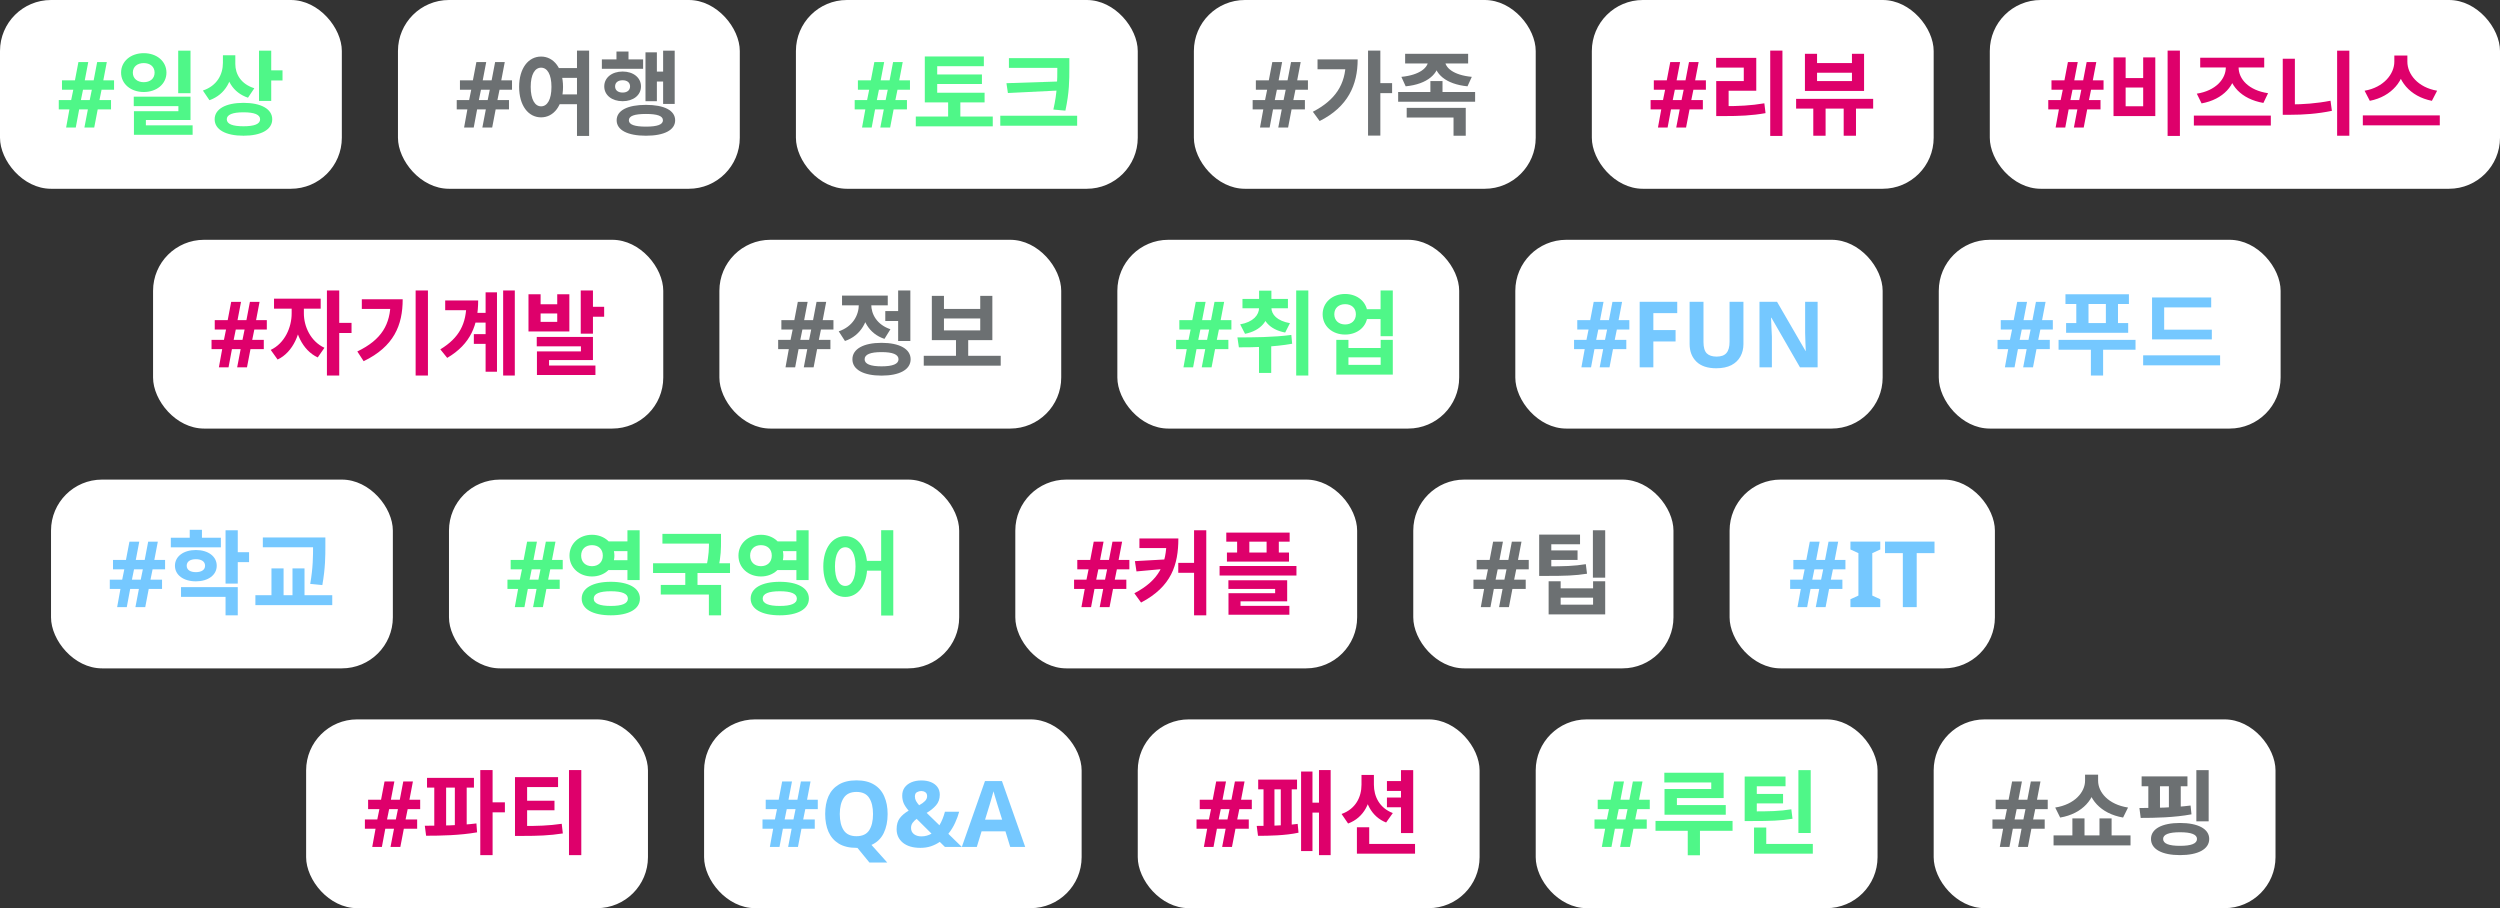 <svg width="490" height="178" viewBox="0 0 490 178" fill="none" xmlns="http://www.w3.org/2000/svg">
<rect x="0" y="0" width="490" height="178" fill="#333333" stroke="none"/>
<rect width="67" height="37" rx="10" fill="white"/>
<path d="M19.907 17.584L19.493 19.618H21.761V21.436H19.151L18.467 25H16.541L17.225 21.436H15.515L14.849 25H12.959L13.607 21.436H11.519V19.618H13.949L14.363 17.584H12.149V15.748H14.687L15.371 12.166H17.297L16.613 15.748H18.359L19.043 12.166H20.933L20.249 15.748H22.355V17.584H19.907ZM15.857 19.618H17.585L17.999 17.584H16.271L15.857 19.618ZM28.178 10.42C25.64 10.42 23.732 12.004 23.732 14.236C23.732 16.45 25.64 18.034 28.178 18.034C30.716 18.034 32.624 16.45 32.624 14.236C32.624 12.004 30.716 10.42 28.178 10.42ZM28.178 12.364C29.402 12.364 30.302 13.048 30.302 14.236C30.302 15.424 29.402 16.108 28.178 16.108C26.954 16.108 26.036 15.424 26.036 14.236C26.036 13.048 26.954 12.364 28.178 12.364ZM34.928 9.934V18.268H37.34V9.934H34.928ZM26.216 18.952V20.806H34.964V21.796H26.252V25.54H28.592V23.524H37.34V18.952H26.216ZM26.252 24.568V26.422H37.754V24.568H26.252ZM43.692 10.834V12.31C43.692 14.578 42.558 16.81 39.768 17.746L41.046 19.636C44.214 18.538 45.654 15.622 45.654 12.31V10.834H43.692ZM44.178 10.834V12.544C44.178 15.55 45.6 18.142 48.606 19.15L49.848 17.296C47.238 16.486 46.122 14.542 46.122 12.544V10.834H44.178ZM50.766 9.934V19.78H53.16V9.934H50.766ZM52.494 13.786V15.766H55.374V13.786H52.494ZM47.724 20.158C44.25 20.158 42.072 21.364 42.072 23.38C42.072 25.414 44.25 26.602 47.724 26.602C51.18 26.602 53.358 25.414 53.358 23.38C53.358 21.364 51.18 20.158 47.724 20.158ZM47.724 22.012C49.848 22.012 50.982 22.462 50.982 23.38C50.982 24.316 49.848 24.748 47.724 24.748C45.6 24.748 44.448 24.316 44.448 23.38C44.448 22.462 45.6 22.012 47.724 22.012Z" fill="#4FF788"/>
<rect x="10" y="94" width="67" height="37" rx="10" fill="white"/>
<path d="M29.907 111.584L29.493 113.618H31.761V115.436H29.151L28.467 119H26.541L27.225 115.436H25.515L24.849 119H22.959L23.607 115.436H21.519V113.618H23.949L24.363 111.584H22.149V109.748H24.687L25.371 106.166H27.297L26.613 109.748H28.359L29.043 106.166H30.933L30.249 109.748H32.355V111.584H29.907ZM25.857 113.618H27.585L27.999 111.584H26.271L25.857 113.618ZM33.48 105.392V107.282H43.29V105.392H33.48ZM38.394 107.804C35.982 107.804 34.29 109.046 34.29 110.882C34.29 112.718 35.982 113.942 38.394 113.942C40.788 113.942 42.48 112.718 42.48 110.882C42.48 109.046 40.788 107.804 38.394 107.804ZM38.394 109.604C39.456 109.604 40.194 110.036 40.194 110.882C40.194 111.71 39.456 112.142 38.394 112.142C37.314 112.142 36.594 111.71 36.594 110.882C36.594 110.036 37.314 109.604 38.394 109.604ZM44.208 103.934V114.392H46.602V103.934H44.208ZM45.936 108.236V110.18H48.816V108.236H45.936ZM35.478 115.076V116.984H44.208V120.602H46.602V115.076H35.478ZM37.188 103.844V106.472H39.582V103.844H37.188ZM51.514 105.338V107.264H62.062V105.338H51.514ZM50.056 116.66V118.604H65.122V116.66H50.056ZM53.206 111.404V117.272H55.582V111.404H53.206ZM61.36 105.338V106.976C61.36 108.938 61.36 111.278 60.802 114.446L63.178 114.68C63.772 111.296 63.772 108.992 63.772 106.976V105.338H61.36ZM57.328 111.404V117.272H59.686V111.404H57.328Z" fill="#75C8FF"/>
<rect x="30" y="47" width="100" height="37" rx="10" fill="white"/>
<path d="M49.849 64.584L49.434 66.618H51.703V68.436H49.093L48.408 72H46.483L47.166 68.436H45.456L44.791 72H42.901L43.548 68.436H41.461V66.618H43.891L44.304 64.584H42.09V62.748H44.629L45.312 59.166H47.239L46.554 62.748H48.3L48.984 59.166H50.874L50.191 62.748H52.297V64.584H49.849ZM45.798 66.618H47.526L47.941 64.584H46.212L45.798 66.618ZM57.165 59.562V61.434C57.165 64.17 55.815 67.284 53.061 68.58L54.411 70.47C57.471 69.03 59.055 65.196 59.055 61.434V59.562H57.165ZM57.669 59.562V61.434C57.669 64.98 59.217 68.634 62.277 70.056L63.591 68.166C60.855 66.906 59.559 63.954 59.559 61.434V59.562H57.669ZM53.709 58.536V60.498H62.853V58.536H53.709ZM64.077 56.934V73.602H66.489V56.934H64.077ZM65.949 63.288V65.268H68.901V63.288H65.949ZM81.464 56.934V73.602H83.876V56.934H81.464ZM76.55 58.662V59.094C76.55 63.558 74.822 66.582 70.034 68.886L71.276 70.794C77.198 67.932 78.926 63.756 78.926 58.662H76.55ZM70.916 58.662V60.552H77.684V58.662H70.916ZM92.964 61.326V63.234H96.348V61.326H92.964ZM92.874 65.484V67.392H96.276V65.484H92.874ZM98.616 56.934V73.602H100.902V56.934H98.616ZM95.178 57.294V72.864H97.41V57.294H95.178ZM91.416 58.896V59.382C91.416 63.414 90.066 66.186 86.304 68.472L87.654 70.146C92.298 67.41 93.72 63.63 93.72 58.896H91.416ZM87.258 58.896V60.804H92.226V58.896H87.258ZM103.583 57.672V64.962H111.593V57.672H109.217V59.634H105.959V57.672H103.583ZM105.959 61.434H109.217V63.09H105.959V61.434ZM113.825 56.934V65.394H116.219V56.934H113.825ZM115.247 60.138V62.082H118.415V60.138H115.247ZM105.203 66.042V67.878H113.861V68.868H105.239V72.558H107.615V70.578H116.219V66.042H105.203ZM105.239 71.64V73.494H116.705V71.64H105.239Z" fill="#DE006B"/>
<rect x="60" y="141" width="67" height="37" rx="10" fill="white"/>
<path d="M79.907 158.584L79.493 160.618H81.761V162.436H79.151L78.467 166H76.541L77.225 162.436H75.515L74.849 166H72.959L73.607 162.436H71.519V160.618H73.949L74.363 158.584H72.149V156.748H74.687L75.371 153.166H77.297L76.613 156.748H78.359L79.043 153.166H80.933L80.249 156.748H82.355V158.584H79.907ZM75.857 160.618H77.585L77.999 158.584H76.271L75.857 160.618ZM83.696 152.464V154.372H92.894V152.464H83.696ZM83.516 163.804C86.36 163.804 90.14 163.732 93.506 163.138L93.38 161.392C90.086 161.806 86.162 161.842 83.264 161.842L83.516 163.804ZM85.118 153.958V162.364H87.44V153.958H85.118ZM89.15 153.958V162.364H91.472V153.958H89.15ZM94.136 150.934V167.602H96.548V150.934H94.136ZM96.008 157.252V159.214H98.96V157.252H96.008ZM100.938 161.896V163.84H102.378C105.348 163.84 107.706 163.768 110.316 163.354L110.1 161.464C107.526 161.842 105.294 161.896 102.378 161.896H100.938ZM100.938 152.32V162.526H103.314V154.264H109.38V152.32H100.938ZM102.774 156.946V158.818H108.678V156.946H102.774ZM111.522 150.934V167.602H113.934V150.934H111.522Z" fill="#DE006B"/>
<rect x="78" width="67" height="37" rx="10" fill="white"/>
<path d="M97.907 17.584L97.493 19.618H99.761V21.436H97.151L96.467 25H94.541L95.225 21.436H93.515L92.849 25H90.959L91.607 21.436H89.519V19.618H91.949L92.363 17.584H90.149V15.748H92.687L93.371 12.166H95.297L94.613 15.748H96.359L97.043 12.166H98.933L98.249 15.748H100.355V17.584H97.907ZM93.857 19.618H95.585L95.999 17.584H94.271L93.857 19.618ZM108.932 13.336V15.262H113.468V13.336H108.932ZM108.932 18.502V20.428H113.468V18.502H108.932ZM106.052 11.086C103.55 11.086 101.75 13.39 101.75 17.026C101.75 20.698 103.55 23.002 106.052 23.002C108.536 23.002 110.354 20.698 110.354 17.026C110.354 13.39 108.536 11.086 106.052 11.086ZM106.052 13.264C107.276 13.264 108.086 14.578 108.086 17.026C108.086 19.51 107.276 20.842 106.052 20.842C104.846 20.842 104.018 19.51 104.018 17.026C104.018 14.578 104.846 13.264 106.052 13.264ZM113.09 9.916V26.638H115.466V9.916H113.09ZM129.972 9.934V20.374H132.24V9.934H129.972ZM127.938 14.038V15.982H130.602V14.038H127.938ZM126.516 10.258V19.834H128.748V10.258H126.516ZM117.966 11.644V13.48H126.048V11.644H117.966ZM122.034 14.02C119.946 14.02 118.434 15.208 118.434 16.936C118.434 18.664 119.946 19.834 122.034 19.834C124.122 19.834 125.634 18.664 125.634 16.936C125.634 15.208 124.122 14.02 122.034 14.02ZM122.034 15.73C122.898 15.73 123.492 16.162 123.492 16.936C123.492 17.71 122.898 18.142 122.034 18.142C121.152 18.142 120.558 17.71 120.558 16.936C120.558 16.162 121.152 15.73 122.034 15.73ZM120.828 10.096V12.904H123.186V10.096H120.828ZM126.606 20.554C123.024 20.554 120.864 21.634 120.864 23.578C120.864 25.504 123.024 26.602 126.606 26.602C130.17 26.602 132.33 25.504 132.33 23.578C132.33 21.634 130.17 20.554 126.606 20.554ZM126.606 22.336C128.82 22.336 129.936 22.714 129.936 23.578C129.936 24.424 128.82 24.82 126.606 24.82C124.374 24.82 123.258 24.424 123.258 23.578C123.258 22.714 124.374 22.336 126.606 22.336Z" fill="#6C7072"/>
<rect x="88" y="94" width="100" height="37" rx="10" fill="white"/>
<path d="M107.848 111.584L107.434 113.618H109.702V115.436H107.092L106.408 119H104.482L105.166 115.436H103.456L102.79 119H100.9L101.548 115.436H99.46V113.618H101.89L102.304 111.584H100.09V109.748H102.628L103.312 106.166H105.238L104.554 109.748H106.3L106.984 106.166H108.874L108.19 109.748H110.296V111.584H107.848ZM103.798 113.618H105.526L105.94 111.584H104.212L103.798 113.618ZM118.801 106.112V108.02H123.733V106.112H118.801ZM118.801 109.802V111.728H123.733V109.802H118.801ZM116.029 104.816C113.527 104.816 111.619 106.544 111.619 108.902C111.619 111.26 113.527 112.988 116.029 112.988C118.513 112.988 120.421 111.26 120.421 108.902C120.421 106.544 118.513 104.816 116.029 104.816ZM116.029 106.85C117.253 106.85 118.153 107.588 118.153 108.902C118.153 110.198 117.253 110.972 116.029 110.972C114.805 110.972 113.905 110.198 113.905 108.902C113.905 107.588 114.805 106.85 116.029 106.85ZM122.977 103.934V113.69H125.371V103.934H122.977ZM119.719 114.032C116.209 114.032 114.013 115.256 114.013 117.326C114.013 119.396 116.209 120.602 119.719 120.602C123.229 120.602 125.425 119.396 125.425 117.326C125.425 115.256 123.229 114.032 119.719 114.032ZM119.719 115.886C121.915 115.886 123.067 116.354 123.067 117.326C123.067 118.298 121.915 118.766 119.719 118.766C117.541 118.766 116.371 118.298 116.371 117.326C116.371 116.354 117.541 115.886 119.719 115.886ZM129.834 104.636V106.544H140.4V104.636H129.834ZM127.998 110.396V112.304H143.082V110.396H127.998ZM134.316 111.746V115.238H136.71V111.746H134.316ZM138.96 104.636V105.968C138.96 107.372 138.96 108.902 138.438 111.044L140.796 111.278C141.318 109.082 141.318 107.408 141.318 105.968V104.636H138.96ZM129.51 114.644V116.534H138.942V120.602H141.336V114.644H129.51ZM151.918 106.112V108.02H156.85V106.112H151.918ZM151.918 109.802V111.728H156.85V109.802H151.918ZM149.146 104.816C146.644 104.816 144.736 106.544 144.736 108.902C144.736 111.26 146.644 112.988 149.146 112.988C151.63 112.988 153.538 111.26 153.538 108.902C153.538 106.544 151.63 104.816 149.146 104.816ZM149.146 106.85C150.37 106.85 151.27 107.588 151.27 108.902C151.27 110.198 150.37 110.972 149.146 110.972C147.922 110.972 147.022 110.198 147.022 108.902C147.022 107.588 147.922 106.85 149.146 106.85ZM156.094 103.934V113.69H158.488V103.934H156.094ZM152.836 114.032C149.326 114.032 147.13 115.256 147.13 117.326C147.13 119.396 149.326 120.602 152.836 120.602C156.346 120.602 158.542 119.396 158.542 117.326C158.542 115.256 156.346 114.032 152.836 114.032ZM152.836 115.886C155.032 115.886 156.184 116.354 156.184 117.326C156.184 118.298 155.032 118.766 152.836 118.766C150.658 118.766 149.488 118.298 149.488 117.326C149.488 116.354 150.658 115.886 152.836 115.886ZM165.669 105.086C163.167 105.086 161.367 107.39 161.367 111.026C161.367 114.698 163.167 117.002 165.669 117.002C168.153 117.002 169.971 114.698 169.971 111.026C169.971 107.39 168.153 105.086 165.669 105.086ZM165.669 107.264C166.893 107.264 167.685 108.578 167.685 111.026C167.685 113.51 166.893 114.842 165.669 114.842C164.463 114.842 163.653 113.51 163.653 111.026C163.653 108.578 164.463 107.264 165.669 107.264ZM172.707 103.916V120.638H175.083V103.916H172.707ZM169.269 109.928V111.854H173.715V109.928H169.269Z" fill="#4FF788"/>
<rect x="156" width="67" height="37" rx="10" fill="white"/>
<path d="M175.907 17.584L175.493 19.618H177.761V21.436H175.151L174.467 25H172.541L173.225 21.436H171.515L170.849 25H168.959L169.607 21.436H167.519V19.618H169.949L170.363 17.584H168.149V15.748H170.687L171.371 12.166H173.297L172.613 15.748H174.359L175.043 12.166H176.933L176.249 15.748H178.355V17.584H175.907ZM171.857 19.618H173.585L173.999 17.584H172.271L171.857 19.618ZM181.262 18.178V20.068H192.98V18.178H181.262ZM179.498 22.84V24.766H194.582V22.84H179.498ZM185.834 19.132V23.686H188.228V19.132H185.834ZM181.262 11.068V18.898H183.692V12.976H192.836V11.068H181.262ZM182.954 14.596V16.468H192.458V14.596H182.954ZM197.748 11.392V13.3H208.242V11.392H197.748ZM196.056 22.678V24.64H211.122V22.678H196.056ZM207.234 11.392V13.318C207.234 15.676 207.234 18.106 206.46 21.472L208.818 21.688C209.592 18.052 209.592 15.748 209.592 13.318V11.392H207.234ZM207.738 15.964L197.262 16.306L197.55 18.232L207.738 17.728V15.964Z" fill="#4FF788"/>
<rect x="141" y="47" width="67" height="37" rx="10" fill="white"/>
<path d="M160.907 64.584L160.493 66.618H162.761V68.436H160.151L159.467 72H157.541L158.225 68.436H156.515L155.849 72H153.959L154.607 68.436H152.519V66.618H154.949L155.363 64.584H153.149V62.748H155.687L156.371 59.166H158.297L157.613 62.748H159.359L160.043 59.166H161.933L161.249 62.748H163.355V64.584H160.907ZM156.857 66.618H158.585L158.999 64.584H157.271L156.857 66.618ZM173.516 60.966V62.91H176.684V60.966H173.516ZM176.036 56.934V66.834H178.43V56.934H176.036ZM172.778 67.194C169.25 67.194 167.072 68.4 167.072 70.416C167.072 72.45 169.25 73.62 172.778 73.62C176.306 73.62 178.484 72.45 178.484 70.416C178.484 68.4 176.306 67.194 172.778 67.194ZM172.778 69.012C174.956 69.012 176.108 69.462 176.108 70.416C176.108 71.352 174.956 71.802 172.778 71.802C170.618 71.802 169.466 71.352 169.466 70.416C169.466 69.462 170.618 69.012 172.778 69.012ZM168.332 58.608V59.652C168.332 61.794 167.144 64.008 164.39 64.944L165.614 66.834C168.8 65.754 170.276 62.838 170.276 59.652V58.608H168.332ZM168.836 58.608V59.652C168.836 62.622 170.258 65.394 173.354 66.42L174.524 64.53C171.896 63.648 170.762 61.614 170.762 59.652V58.608H168.836ZM165.038 57.942V59.85H174.002V57.942H165.038ZM181.056 69.732V71.676H196.14V69.732H181.056ZM187.374 66.168V70.2H189.768V66.168H187.374ZM182.64 57.996V66.672H194.502V57.996H192.126V60.552H185.016V57.996H182.64ZM185.016 62.424H192.126V64.764H185.016V62.424Z" fill="#6C7072"/>
<rect x="138" y="141" width="74" height="37" rx="10" fill="white"/>
<path d="M157.839 158.584L157.425 160.618H159.693V162.436H157.083L156.399 166H154.473L155.157 162.436H153.447L152.781 166H150.891L151.539 162.436H149.451V160.618H151.881L152.295 158.584H150.081V156.748H152.619L153.303 153.166H155.229L154.545 156.748H156.291L156.975 153.166H158.865L158.181 156.748H160.287V158.584H157.839ZM153.789 160.618H155.517L155.931 158.584H154.203L153.789 160.618ZM173.975 159.556C173.975 160.996 173.717 162.244 173.201 163.3C172.685 164.356 171.887 165.124 170.807 165.604L173.903 169.06H170.411L168.053 166.18H167.855C166.463 166.18 165.311 165.904 164.399 165.352C163.499 164.8 162.827 164.026 162.383 163.03C161.951 162.034 161.735 160.87 161.735 159.538C161.735 158.206 161.951 157.048 162.383 156.064C162.827 155.08 163.499 154.318 164.399 153.778C165.311 153.226 166.469 152.95 167.873 152.95C169.265 152.95 170.411 153.226 171.311 153.778C172.211 154.318 172.877 155.086 173.309 156.082C173.753 157.066 173.975 158.224 173.975 159.556ZM164.597 159.556C164.597 160.9 164.855 161.962 165.371 162.742C165.887 163.51 166.715 163.894 167.855 163.894C169.019 163.894 169.853 163.51 170.357 162.742C170.861 161.962 171.113 160.9 171.113 159.556C171.113 158.212 170.861 157.156 170.357 156.388C169.853 155.608 169.025 155.218 167.873 155.218C166.721 155.218 165.887 155.608 165.371 156.388C164.855 157.156 164.597 158.212 164.597 159.556ZM180.598 152.968C181.294 152.968 181.912 153.076 182.452 153.292C182.992 153.508 183.418 153.826 183.73 154.246C184.042 154.666 184.198 155.17 184.198 155.758C184.198 156.586 183.952 157.282 183.46 157.846C182.968 158.41 182.356 158.902 181.624 159.322L184.126 161.752C184.366 161.344 184.576 160.918 184.756 160.474C184.936 160.018 185.086 159.562 185.206 159.106H187.996C187.816 159.778 187.552 160.498 187.204 161.266C186.856 162.034 186.412 162.754 185.872 163.426L188.518 166H185.206L184.198 165.01C183.67 165.37 183.088 165.658 182.452 165.874C181.828 166.078 181.144 166.18 180.4 166.18C178.936 166.18 177.79 165.844 176.962 165.172C176.146 164.5 175.738 163.618 175.738 162.526C175.738 161.614 175.948 160.888 176.368 160.348C176.788 159.796 177.364 159.31 178.096 158.89C177.628 158.35 177.298 157.852 177.106 157.396C176.926 156.94 176.836 156.454 176.836 155.938C176.836 155.326 176.992 154.798 177.304 154.354C177.628 153.91 178.072 153.568 178.636 153.328C179.2 153.088 179.854 152.968 180.598 152.968ZM180.58 155.038C180.28 155.038 179.992 155.116 179.716 155.272C179.452 155.416 179.32 155.698 179.32 156.118C179.32 156.418 179.392 156.706 179.536 156.982C179.692 157.258 179.896 157.54 180.148 157.828C180.652 157.552 181.036 157.276 181.3 157C181.576 156.724 181.714 156.406 181.714 156.046C181.714 155.686 181.594 155.428 181.354 155.272C181.114 155.116 180.856 155.038 180.58 155.038ZM179.662 160.492C179.326 160.744 179.056 161.014 178.852 161.302C178.66 161.578 178.564 161.902 178.564 162.274C178.564 162.79 178.756 163.198 179.14 163.498C179.524 163.786 180.004 163.93 180.58 163.93C180.964 163.93 181.324 163.882 181.66 163.786C181.996 163.69 182.302 163.558 182.578 163.39L179.662 160.492ZM198.004 166L197.068 162.94H192.388L191.452 166H188.518L193.054 153.094H196.384L200.938 166H198.004ZM196.42 160.654L195.484 157.666C195.424 157.462 195.346 157.204 195.25 156.892C195.154 156.58 195.058 156.262 194.962 155.938C194.866 155.614 194.788 155.332 194.728 155.092C194.668 155.332 194.584 155.632 194.476 155.992C194.38 156.34 194.284 156.676 194.188 157C194.104 157.312 194.038 157.534 193.99 157.666L193.072 160.654H196.42Z" fill="#75C8FF"/>
<rect x="234" width="67" height="37" rx="10" fill="white"/>
<path d="M253.907 17.584L253.493 19.618H255.761V21.436H253.151L252.467 25H250.541L251.225 21.436H249.515L248.849 25H246.959L247.607 21.436H245.519V19.618H247.949L248.363 17.584H246.149V15.748H248.687L249.371 12.166H251.297L250.613 15.748H252.359L253.043 12.166H254.933L254.249 15.748H256.355V17.584H253.907ZM249.857 19.618H251.585L251.999 17.584H250.271L249.857 19.618ZM268.136 9.916V26.584H270.548V9.916H268.136ZM269.918 16.288V18.25H272.852V16.288H269.918ZM263.762 11.644V12.058C263.762 16.576 261.692 19.636 257.318 21.904L258.65 23.722C264.194 20.932 266.102 16.648 266.102 11.644H263.762ZM258.236 11.644V13.57H264.986V11.644H258.236ZM279.924 11.464V11.878C279.924 13.21 278.322 14.704 274.668 15.064L275.514 16.918C279.798 16.504 282.048 14.416 282.048 11.878V11.464H279.924ZM281.094 11.464V11.878C281.094 14.434 283.362 16.504 287.628 16.918L288.474 15.064C284.82 14.722 283.218 13.228 283.218 11.878V11.464H281.094ZM275.406 10.546V12.436H287.754V10.546H275.406ZM274.038 18.034V19.942H289.122V18.034H274.038ZM280.356 15.892V18.88H282.732V15.892H280.356ZM275.712 21.148V23.038H284.892V26.602H287.286V21.148H275.712Z" fill="#6C7072"/>
<rect x="199" y="94" width="67" height="37" rx="10" fill="white"/>
<path d="M218.907 111.584L218.493 113.618H220.761V115.436H218.151L217.467 119H215.541L216.225 115.436H214.515L213.849 119H211.959L212.607 115.436H210.519V113.618H212.949L213.363 111.584H211.149V109.748H213.687L214.371 106.166H216.297L215.613 109.748H217.359L218.043 106.166H219.933L219.249 109.748H221.355V111.584H218.907ZM214.857 113.618H216.585L216.999 111.584H215.271L214.857 113.618ZM228.636 105.536V105.824C228.636 110.54 227.25 113.69 222.336 116.282L223.65 118.1C229.626 114.968 230.958 110.666 230.958 105.536H228.636ZM223.326 105.536V107.426H230.094V105.536H223.326ZM228.87 109.622L222.444 109.982L222.75 111.998L228.87 111.44V109.622ZM234.036 103.934V120.602H236.43V103.934H234.036ZM230.94 110.324V112.268H235.296V110.324H230.94ZM240.352 104.384V106.166H252.772V104.384H240.352ZM240.478 108.29V110.072H252.646V108.29H240.478ZM242.476 105.086V109.442H244.87V105.086H242.476ZM248.254 105.086V109.442H250.648V105.086H248.254ZM239.038 110.936V112.808H254.104V110.936H239.038ZM240.766 113.726V115.436H249.928V116.264H240.784V119.414H243.142V117.866H252.286V113.726H240.766ZM240.784 118.748V120.494H252.718V118.748H240.784Z" fill="#DE006B"/>
<rect x="219" y="47" width="67" height="37" rx="10" fill="white"/>
<path d="M238.907 64.584L238.493 66.618H240.761V68.436H238.151L237.467 72H235.541L236.225 68.436H234.515L233.849 72H231.959L232.607 68.436H230.519V66.618H232.949L233.363 64.584H231.149V62.748H233.687L234.371 59.166H236.297L235.613 62.748H237.359L238.043 59.166H239.933L239.249 62.748H241.355V64.584H238.907ZM234.857 66.618H236.585L236.999 64.584H235.271L234.857 66.618ZM246.782 60.102V60.3C246.782 61.74 245.648 63.108 243.074 63.576L244.028 65.43C247.232 64.782 248.708 62.766 248.708 60.3V60.102H246.782ZM247.268 60.102V60.3C247.268 62.658 248.744 64.584 251.894 65.178L252.83 63.342C250.31 62.892 249.194 61.65 249.194 60.3V60.102H247.268ZM243.524 58.59V60.426H252.434V58.59H243.524ZM246.782 56.97V59.904H249.194V56.97H246.782ZM246.764 66.402V73.098H249.158V66.402H246.764ZM254.054 56.934V73.602H256.43V56.934H254.054ZM242.822 68.076C245.792 68.076 249.662 68.022 253.262 67.374L253.1 65.646C249.608 66.114 245.558 66.132 242.534 66.132L242.822 68.076ZM267.462 60.606V62.532H271.638V60.606H267.462ZM263.646 57.618C261.126 57.618 259.236 59.292 259.236 61.596C259.236 63.918 261.126 65.574 263.646 65.574C266.148 65.574 268.038 63.918 268.038 61.596C268.038 59.292 266.148 57.618 263.646 57.618ZM263.646 59.616C264.87 59.616 265.752 60.354 265.752 61.596C265.752 62.838 264.87 63.594 263.646 63.594C262.422 63.594 261.522 62.838 261.522 61.596C261.522 60.354 262.422 59.616 263.646 59.616ZM270.594 56.934V65.898H272.988V56.934H270.594ZM261.918 66.618V73.422H272.988V66.618H270.612V68.202H264.294V66.618H261.918ZM264.294 70.038H270.612V71.514H264.294V70.038Z" fill="#4FF788"/>
<rect x="223" y="141" width="67" height="37" rx="10" fill="white"/>
<path d="M242.907 158.584L242.493 160.618H244.761V162.436H242.151L241.467 166H239.541L240.225 162.436H238.515L237.849 166H235.959L236.607 162.436H234.519V160.618H236.949L237.363 158.584H235.149V156.748H237.687L238.371 153.166H240.297L239.613 156.748H241.359L242.043 153.166H243.933L243.249 156.748H245.355V158.584H242.907ZM238.857 160.618H240.585L240.999 158.584H239.271L238.857 160.618ZM258.522 150.934V167.602H260.808V150.934H258.522ZM256.524 157.324V159.268H259.278V157.324H256.524ZM255.012 151.222V166.81H257.244V151.222H255.012ZM246.606 152.806V154.714H254.22V152.806H246.606ZM246.57 163.822C248.604 163.822 251.952 163.768 254.508 163.21L254.346 161.482C251.862 161.824 248.388 161.878 246.318 161.878L246.57 163.822ZM247.65 154.03V162.382H249.792V154.03H247.65ZM251.034 154.03V162.382H253.176V154.03H251.034ZM271.84 153.094V155.02H275.152V153.094H271.84ZM271.84 156.316V158.224H275.152V156.316H271.84ZM266.854 151.888V153.796C266.854 156.226 265.702 158.566 262.948 159.538L264.226 161.41C267.376 160.24 268.78 157.252 268.78 153.796V151.888H266.854ZM267.358 151.888V153.796C267.358 157.108 268.726 160.042 271.678 161.212L272.992 159.358C270.364 158.368 269.284 156.082 269.284 153.796V151.888H267.358ZM274.594 150.952V163.282H276.988V150.952H274.594ZM265.954 165.406V167.314H277.348V165.406H265.954ZM265.954 162.148V166.612H268.366V162.148H265.954Z" fill="#DE006B"/>
<rect x="312" width="67" height="37" rx="10" fill="white"/>
<path d="M331.907 17.584L331.493 19.618H333.761V21.436H331.151L330.467 25H328.541L329.225 21.436H327.515L326.849 25H324.959L325.607 21.436H323.519V19.618H325.949L326.363 17.584H324.149V15.748H326.687L327.371 12.166H329.297L328.613 15.748H330.359L331.043 12.166H332.933L332.249 15.748H334.355V17.584H331.907ZM327.857 19.618H329.585L329.999 17.584H328.271L327.857 19.618ZM346.964 9.916V26.638H349.358V9.916H346.964ZM336.38 20.806V22.75H337.856C340.898 22.75 343.346 22.66 346.046 22.174L345.812 20.248C343.166 20.698 340.808 20.806 337.856 20.806H336.38ZM336.362 11.338V13.246H341.78V15.892H336.38V21.526H338.81V17.782H344.228V11.338H336.362ZM355.404 19.672V26.602H357.816V19.672H355.404ZM361.362 19.672V26.602H363.774V19.672H361.362ZM352.038 19.384V21.292H367.14V19.384H352.038ZM353.766 10.546V17.818H365.358V10.546H362.982V12.364H356.142V10.546H353.766ZM356.142 14.254H362.982V15.892H356.142V14.254Z" fill="#DE006B"/>
<rect x="277" y="94" width="51" height="37" rx="10" fill="white"/>
<path d="M297.186 111.584L296.772 113.618H299.04V115.436H296.43L295.746 119H293.82L294.504 115.436H292.794L292.128 119H290.238L290.886 115.436H288.798V113.618H291.228L291.642 111.584H289.428V109.748H291.966L292.65 106.166H294.576L293.892 109.748H295.638L296.322 106.166H298.212L297.528 109.748H299.634V111.584H297.186ZM293.136 113.618H294.864L295.278 111.584H293.55L293.136 113.618ZM301.677 111.008V112.88H303.099C306.609 112.88 308.715 112.826 311.055 112.448L310.821 110.576C308.535 110.954 306.537 111.008 303.099 111.008H301.677ZM301.677 104.78V111.8H304.053V106.67H309.687V104.78H301.677ZM303.315 107.876V109.748H309.201V107.876H303.315ZM312.207 103.934V113.222H314.619V103.934H312.207ZM303.531 113.924V120.422H314.619V113.924H312.243V115.31H305.889V113.924H303.531ZM305.889 117.146H312.243V118.514H305.889V117.146Z" fill="#6C7072"/>
<rect x="297" y="47" width="72" height="37" rx="10" fill="white"/>
<path d="M316.902 64.584L316.488 66.618H318.756V68.436H316.146L315.462 72H313.536L314.22 68.436H312.51L311.844 72H309.954L310.602 68.436H308.514V66.618H310.944L311.358 64.584H309.144V62.748H311.682L312.366 59.166H314.292L313.608 62.748H315.354L316.038 59.166H317.928L317.244 62.748H319.35V64.584H316.902ZM312.852 66.618H314.58L314.994 64.584H313.266L312.852 66.618ZM324.057 72H321.375V59.148H328.737V61.38H324.057V64.692H328.413V66.924H324.057V72ZM341.712 59.148V67.464C341.712 68.352 341.514 69.156 341.118 69.876C340.734 70.584 340.146 71.148 339.354 71.568C338.562 71.976 337.572 72.18 336.384 72.18C334.68 72.18 333.384 71.748 332.496 70.884C331.608 70.008 331.164 68.856 331.164 67.428V59.148H333.882V67.014C333.882 68.082 334.098 68.832 334.53 69.264C334.962 69.684 335.604 69.894 336.456 69.894C337.344 69.894 337.986 69.66 338.382 69.192C338.79 68.724 338.994 67.992 338.994 66.996V59.148H341.712ZM356.253 72H352.797L347.199 62.28H347.127C347.151 62.892 347.175 63.504 347.199 64.116C347.235 64.728 347.265 65.34 347.289 65.952V72H344.859V59.148H348.297L353.877 68.778H353.931C353.907 68.19 353.883 67.602 353.859 67.014C353.835 66.426 353.817 65.832 353.805 65.232V59.148H356.253V72Z" fill="#75C8FF"/>
<rect x="301" y="141" width="67" height="37" rx="10" fill="white"/>
<path d="M320.907 158.584L320.493 160.618H322.761V162.436H320.151L319.467 166H317.541L318.225 162.436H316.515L315.849 166H313.959L314.607 162.436H312.519V160.618H314.949L315.363 158.584H313.149V156.748H315.687L316.371 153.166H318.297L317.613 156.748H319.359L320.043 153.166H321.933L321.249 156.748H323.355V158.584H320.907ZM316.857 160.618H318.585L318.999 158.584H317.271L316.857 160.618ZM326.208 151.456V153.364H335.406V154.642H326.244V158.962H328.674V156.424H337.836V151.456H326.208ZM326.244 157.792V159.682H338.25V157.792H326.244ZM324.48 160.906V162.832H339.582V160.906H324.48ZM330.798 161.608V167.638H333.192V161.608H330.798ZM352.486 150.952V163.264H354.898V150.952H352.486ZM343.792 165.406V167.314H355.312V165.406H343.792ZM343.792 162.202V166.612H346.186V162.202H343.792ZM341.956 159.034V160.924H343.378C346.888 160.924 348.994 160.87 351.334 160.474L351.1 158.62C348.814 158.998 346.816 159.034 343.378 159.034H341.956ZM341.956 152.194V159.322H344.332V154.102H349.966V152.194H341.956ZM343.594 155.614V157.468H349.48V155.614H343.594Z" fill="#4FF788"/>
<rect x="390" width="100" height="37" rx="10" fill="white"/>
<path d="M409.848 17.584L409.434 19.618H411.702V21.436H409.092L408.408 25H406.482L407.166 21.436H405.456L404.79 25H402.9L403.548 21.436H401.46V19.618H403.89L404.304 17.584H402.09V15.748H404.628L405.312 12.166H407.238L406.554 15.748H408.3L408.984 12.166H410.874L410.19 15.748H412.296V17.584H409.848ZM405.798 19.618H407.526L407.94 17.584H406.212L405.798 19.618ZM424.851 9.916V26.638H427.263V9.916H424.851ZM414.249 11.248V22.75H422.439V11.248H420.063V15.298H416.625V11.248H414.249ZM416.625 17.152H420.063V20.824H416.625V17.152ZM429.998 22.66V24.604H445.082V22.66H429.998ZM436.262 12.238V13.192C436.262 15.496 434.282 17.782 430.574 18.358L431.51 20.266C435.758 19.492 438.278 16.684 438.278 13.192V12.238H436.262ZM436.748 12.238V13.192C436.748 16.684 439.304 19.42 443.624 20.176L444.542 18.268C440.744 17.71 438.764 15.496 438.764 13.192V12.238H436.748ZM431.24 11.32V13.228H443.786V11.32H431.24ZM458.076 9.934V26.602H460.47V9.934H458.076ZM447.42 11.518V21.868H449.796V11.518H447.42ZM447.42 20.464V22.498H448.896C451.434 22.498 454.188 22.318 457.05 21.724L456.78 19.744C454.026 20.284 451.326 20.464 448.896 20.464H447.42ZM469.289 10.888V12.094C469.289 14.488 467.219 17.134 463.457 17.782L464.483 19.762C468.803 18.916 471.377 15.712 471.377 12.094V10.888H469.289ZM469.775 10.888V12.094C469.775 15.766 472.331 18.916 476.651 19.762L477.677 17.782C473.897 17.134 471.845 14.542 471.845 12.094V10.888H469.775ZM463.115 22.624V24.568H478.199V22.624H463.115Z" fill="#DE006B"/>
<rect x="339" y="94" width="52" height="37" rx="10" fill="white"/>
<path d="M359.256 111.584L358.842 113.618H361.11V115.436H358.5L357.816 119H355.89L356.574 115.436H354.864L354.198 119H352.308L352.956 115.436H350.868V113.618H353.298L353.712 111.584H351.498V109.748H354.036L354.72 106.166H356.646L355.962 109.748H357.708L358.392 106.166H360.282L359.598 109.748H361.704V111.584H359.256ZM355.206 113.618H356.934L357.348 111.584H355.62L355.206 113.618ZM368.534 119H362.684V117.452L364.25 116.732V108.416L362.684 107.696V106.148H368.534V107.696L366.968 108.416V116.732L368.534 117.452V119ZM375.674 119H372.956V108.416H369.464V106.148H379.166V108.416H375.674V119Z" fill="#75C8FF"/>
<rect x="380" y="47" width="67" height="37" rx="10" fill="white"/>
<path d="M399.907 64.584L399.493 66.618H401.761V68.436H399.151L398.467 72H396.541L397.225 68.436H395.515L394.849 72H392.959L393.607 68.436H391.519V66.618H393.949L394.363 64.584H392.149V62.748H394.687L395.371 59.166H397.297L396.613 62.748H398.359L399.043 59.166H400.933L400.249 62.748H402.355V64.584H399.907ZM395.857 66.618H397.585L397.999 64.584H396.271L395.857 66.618ZM404.83 57.672V59.58H417.268V57.672H404.83ZM404.956 63.324V65.232H417.124V63.324H404.956ZM406.954 59.22V64.35H409.348V59.22H406.954ZM412.75 59.22V64.35H415.126V59.22H412.75ZM403.48 66.618V68.544H418.564V66.618H403.48ZM409.816 67.482V73.602H412.21V67.482H409.816ZM421.802 64.62V66.528H433.52V64.62H421.802ZM420.056 69.642V71.604H435.14V69.642H420.056ZM421.802 58.302V65.412H424.178V60.246H433.394V58.302H421.802Z" fill="#75C8FF"/>
<rect x="379" y="141" width="67" height="37" rx="10" fill="white"/>
<path d="M398.907 158.584L398.493 160.618H400.761V162.436H398.151L397.467 166H395.541L396.225 162.436H394.515L393.849 166H391.959L392.607 162.436H390.519V160.618H392.949L393.363 158.584H391.149V156.748H393.687L394.371 153.166H396.297L395.613 156.748H397.359L398.043 153.166H399.933L399.249 156.748H401.355V158.584H398.907ZM394.857 160.618H396.585L396.999 158.584H395.271L394.857 160.618ZM406.188 160.402V164.776H408.564V160.402H406.188ZM411.498 160.402V164.776H413.874V160.402H411.498ZM402.498 163.732V165.694H417.582V163.732H402.498ZM408.672 151.834V153.022C408.672 155.254 406.638 157.684 402.822 158.278L403.794 160.24C408.186 159.502 410.76 156.496 410.76 153.022V151.834H408.672ZM409.14 151.834V153.022C409.14 156.532 411.714 159.484 416.124 160.24L417.096 158.278C413.244 157.684 411.228 155.29 411.228 153.022V151.834H409.14ZM419.758 152.176V154.102H428.74V152.176H419.758ZM419.578 160.312C422.332 160.312 426.184 160.24 429.532 159.61L429.352 157.882C426.076 158.314 422.116 158.368 419.326 158.368L419.578 160.312ZM421.072 153.706V159.268H423.358V153.706H421.072ZM425.104 153.706V159.268H427.426V153.706H425.104ZM430.486 150.952V160.978H432.898V150.952H430.486ZM427.282 161.302C423.754 161.302 421.594 162.454 421.594 164.434C421.594 166.45 423.754 167.602 427.282 167.602C430.81 167.602 433.006 166.45 433.006 164.434C433.006 162.454 430.81 161.302 427.282 161.302ZM427.282 163.12C429.478 163.12 430.612 163.552 430.612 164.434C430.612 165.352 429.478 165.784 427.282 165.784C425.104 165.784 423.97 165.352 423.97 164.434C423.97 163.552 425.104 163.12 427.282 163.12Z" fill="#6C7072"/>
</svg>
